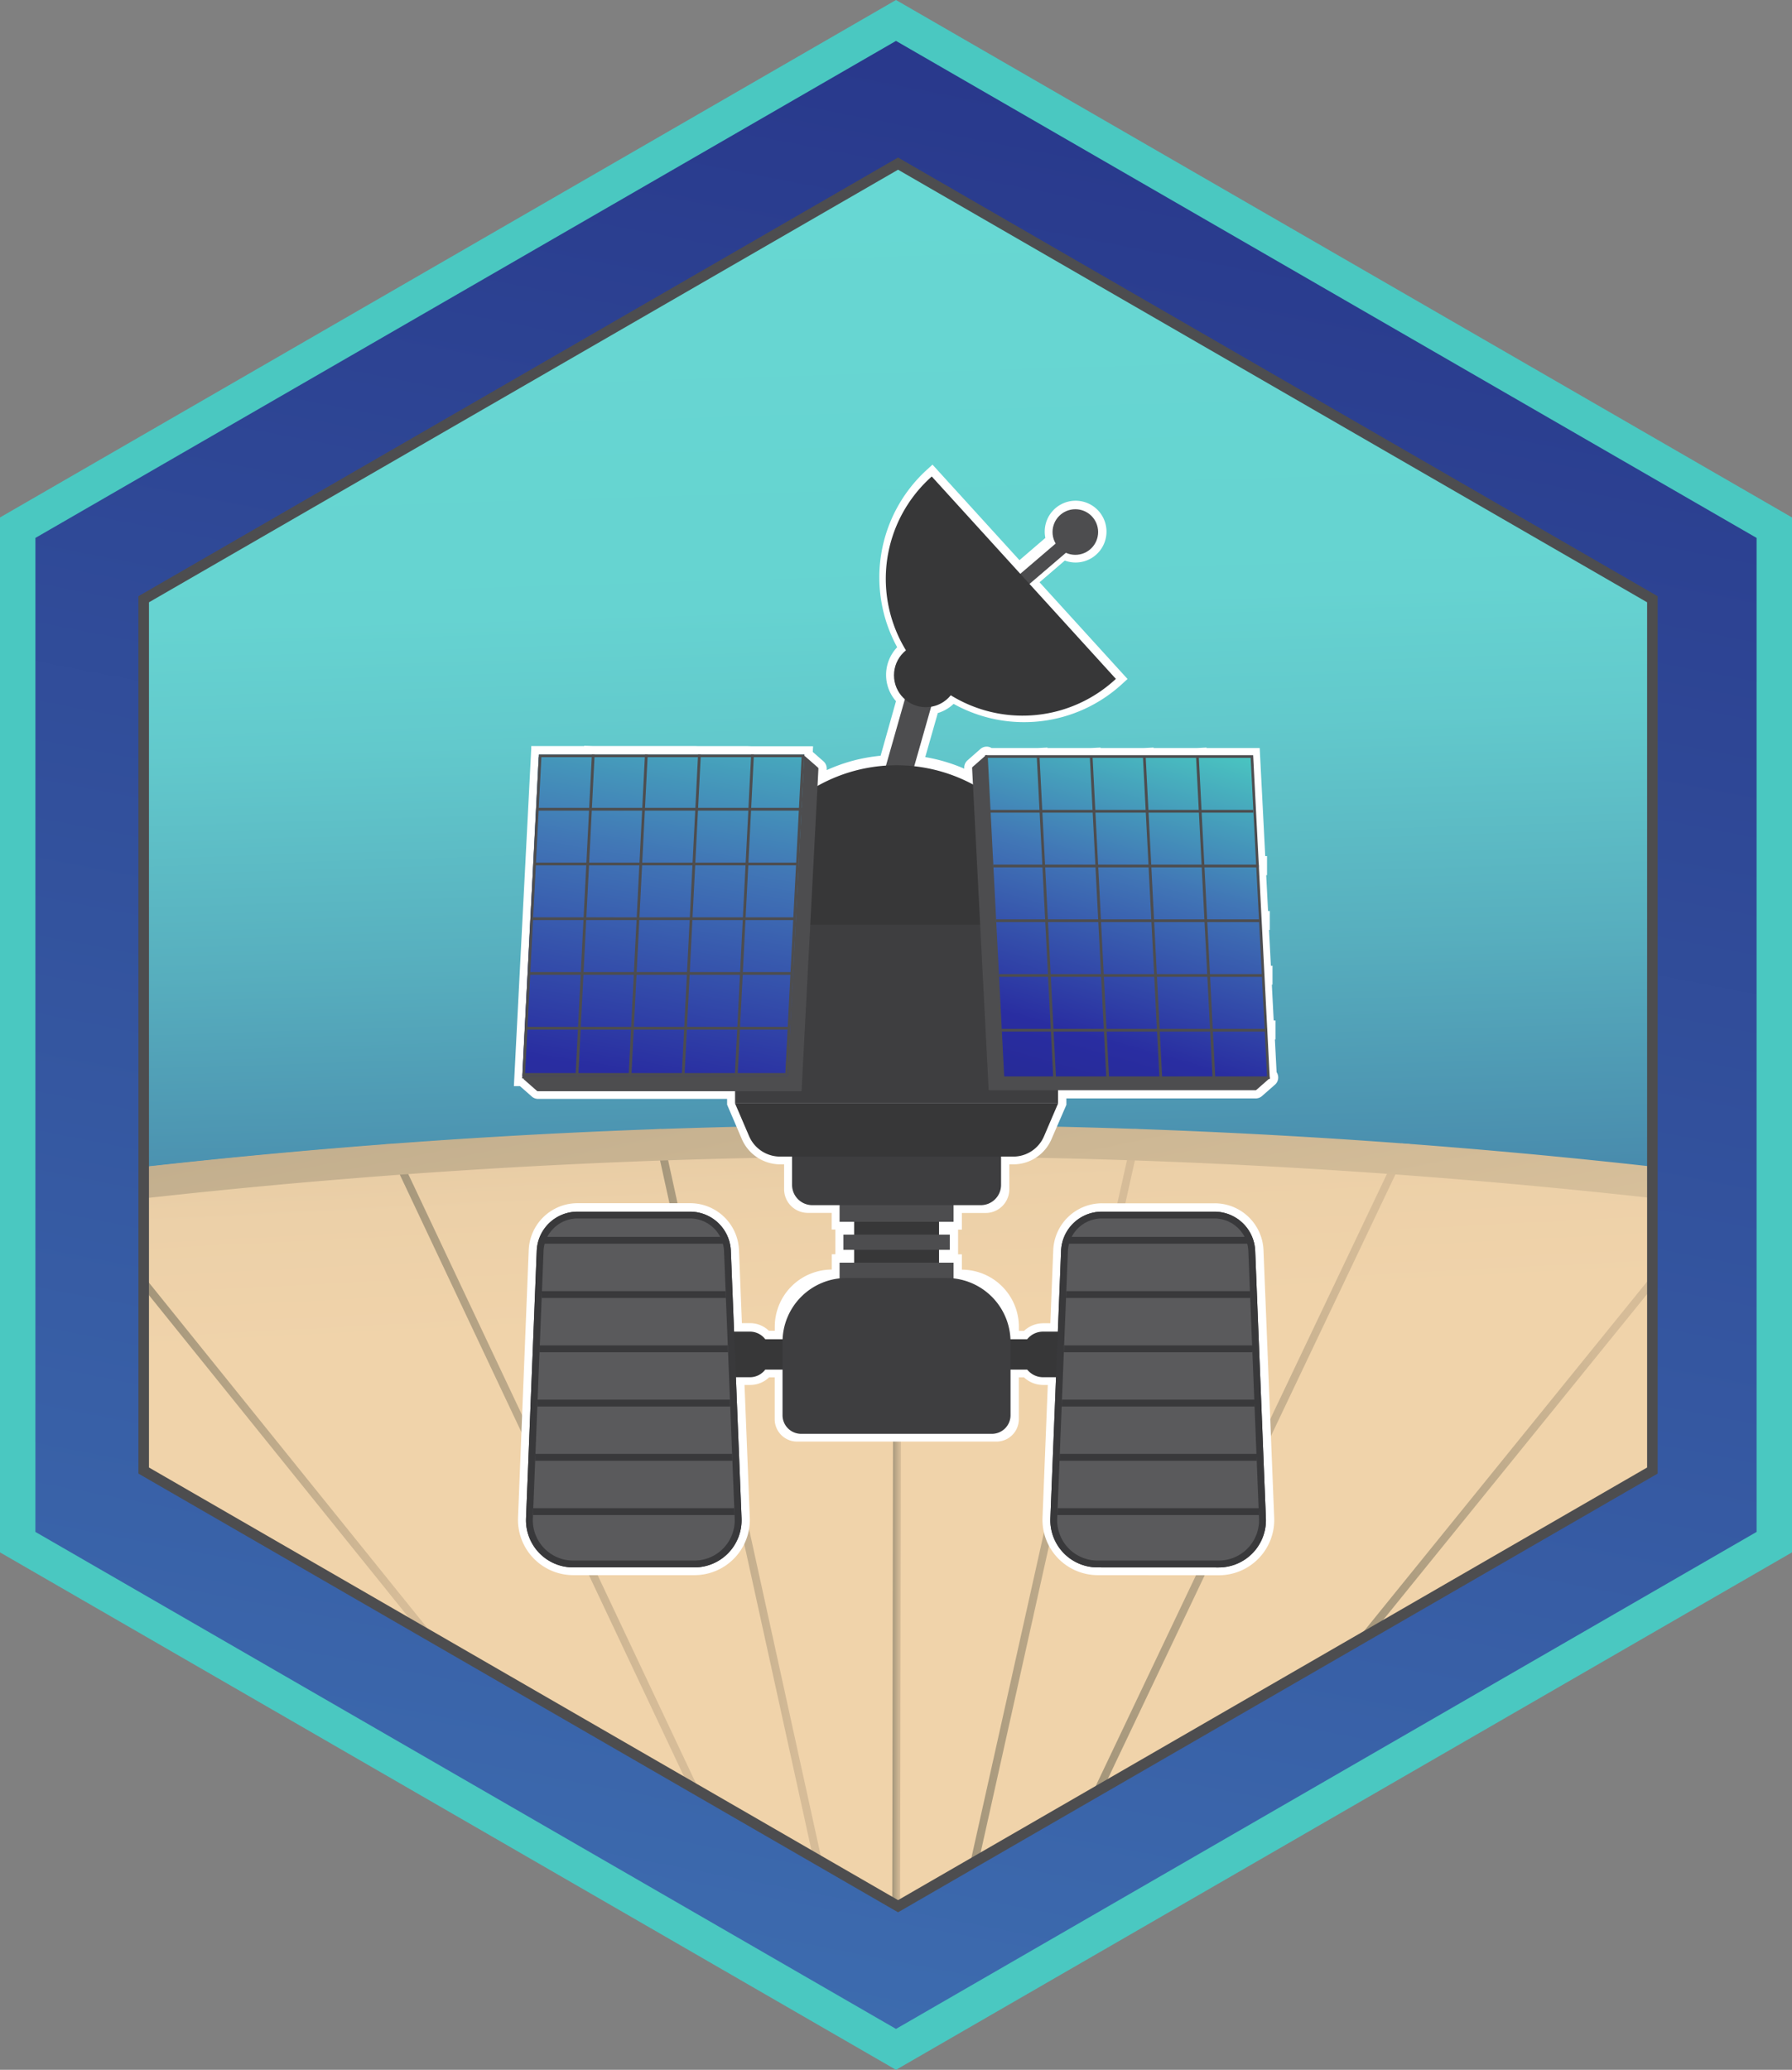 <svg xmlns="http://www.w3.org/2000/svg" xmlns:xlink="http://www.w3.org/1999/xlink" viewBox="0 0 680 785.2"><rect x="0" y="0" width="680" height="785.2" fill="#808080" stroke="none"/><defs><style>.cls-1{fill:#4ac8c1;}.cls-2{fill:url(#linear-gradient);}.cls-3{fill:url(#linear-gradient-2);}.cls-4{fill:url(#linear-gradient-3);}.cls-5{fill:url(#linear-gradient-4);}.cls-6{fill:url(#linear-gradient-5);}.cls-7{fill:url(#linear-gradient-6);}.cls-8{fill:url(#linear-gradient-7);}.cls-9{fill:url(#linear-gradient-8);}.cls-10{fill:url(#linear-gradient-9);}.cls-11{fill:url(#linear-gradient-10);}.cls-12{fill:url(#linear-gradient-11);}.cls-13{fill:#fff;}.cls-14,.cls-22{fill:none;stroke:#4d4d4f;stroke-miterlimit:10;}.cls-14{stroke-width:4px;}.cls-15{fill:#4d4d4f;}.cls-16{fill:#373738;}.cls-17{fill:#3e3e40;}.cls-18{fill:#39393b;}.cls-19{fill:#5a5a5c;}.cls-20{fill:url(#linear-gradient-12);}.cls-21{fill:url(#linear-gradient-13);}</style><linearGradient id="linear-gradient" x1="239.78" y1="909.98" x2="469.57" y2="-276.29" gradientUnits="userSpaceOnUse"><stop offset="0" stop-color="#4176b6"/><stop offset="1" stop-color="#20237d"/></linearGradient><linearGradient id="linear-gradient-2" x1="326.59" y1="-101.05" x2="348.17" y2="600.81" gradientUnits="userSpaceOnUse"><stop offset="0" stop-color="#69dbd5"/><stop offset="0.44" stop-color="#66d4d1"/><stop offset="0.47" stop-color="#66d3d1"/><stop offset="0.54" stop-color="#62c9cc"/><stop offset="0.66" stop-color="#57aebe"/><stop offset="0.82" stop-color="#4582a8"/><stop offset="1" stop-color="#2d468a"/></linearGradient><linearGradient id="linear-gradient-3" x1="328.86" y1="281.04" x2="341.56" y2="531.07" gradientUnits="userSpaceOnUse"><stop offset="0" stop-color="#a3957a"/><stop offset="0.09" stop-color="#b3a184"/><stop offset="0.28" stop-color="#cdb794"/><stop offset="0.48" stop-color="#e1c7a0"/><stop offset="0.68" stop-color="#ecd0a8"/><stop offset="0.88" stop-color="#f0d3aa"/></linearGradient><linearGradient id="linear-gradient-4" x1="146.26" y1="556.57" x2="265.4" y2="556.57" gradientUnits="userSpaceOnUse"><stop offset="0" stop-color="#a3957a"/><stop offset="0.44" stop-color="#beaa8a"/><stop offset="0.88" stop-color="#d6bc98"/></linearGradient><linearGradient id="linear-gradient-5" x1="247.88" y1="567.24" x2="311.92" y2="567.24" xlink:href="#linear-gradient-4"/><linearGradient id="linear-gradient-6" x1="54.6" y1="552.85" x2="165.29" y2="552.85" xlink:href="#linear-gradient-4"/><linearGradient id="linear-gradient-7" x1="368.08" y1="567.72" x2="433.28" y2="567.72" xlink:href="#linear-gradient-4"/><linearGradient id="linear-gradient-8" x1="514.45" y1="553.13" x2="627.1" y2="553.13" xlink:href="#linear-gradient-4"/><linearGradient id="linear-gradient-9" x1="414.42" y1="557.09" x2="534.99" y2="557.09" xlink:href="#linear-gradient-4"/><linearGradient id="linear-gradient-10" x1="338.59" y1="574.82" x2="342.07" y2="574.82" xlink:href="#linear-gradient-4"/><linearGradient id="linear-gradient-11" x1="286.84" y1="188.75" x2="407.32" y2="763.36" gradientUnits="userSpaceOnUse"><stop offset="0" stop-color="#a3957a"/><stop offset="0.57" stop-color="#d8c09b"/><stop offset="0.88" stop-color="#f0d3aa"/></linearGradient><linearGradient id="linear-gradient-12" x1="223.65" y1="516.5" x2="267.67" y2="250.99" gradientUnits="userSpaceOnUse"><stop offset="0" stop-color="#20237d"/><stop offset="0.41" stop-color="#292da1"/><stop offset="0.72" stop-color="#4176b6"/><stop offset="1" stop-color="#4ac8c1"/></linearGradient><linearGradient id="linear-gradient-13" x1="391.57" y1="475.22" x2="447.98" y2="277.11" xlink:href="#linear-gradient-12"/></defs><g id="Layer_2" data-name="Layer 2"><g id="ironman"><polygon class="cls-1" points="0 588.9 0 196.3 340 0 680 196.3 680 588.9 340 785.2 0 588.9"/><polygon class="cls-2" points="13.44 581.14 13.44 204.06 340 15.52 666.56 204.06 666.56 581.14 340 769.68 13.44 581.14"/><path class="cls-3" d="M626.24,227.34V442.89a2587.8,2587.8,0,0,0-572.49,0V227.34L340,62.07Z"/><path class="cls-4" d="M626.24,442.89v115L340,723.13,53.75,557.86v-115a2587.8,2587.8,0,0,1,572.49,0Z"/><path class="cls-5" d="M260.86,676.69l4.54,2.62L149.46,433.82l-3.2.23Z"/><path class="cls-6" d="M247.88,428.41l60.53,275.74,3.51,2-61-277.87Z"/><polygon class="cls-7" points="54.6 488.95 158.11 617.37 165.29 621.51 54.6 484.19 54.6 488.95"/><path class="cls-8" d="M368.08,707.16l3.51-2,61.69-276.74-3-.1Z"/><polygon class="cls-9" points="627.1 483.61 514.45 622.65 521.67 618.48 627.1 488.35 627.1 483.61"/><path class="cls-10" d="M531.79,433.78,414.42,680.4l4.56-2.63L535,434Z"/><path class="cls-11" d="M341.57,722.46l.5-295.7h-3l-.49,294.81,2.26,1.31Z"/><path class="cls-12" d="M341.32,426.74A2564.42,2564.42,0,0,0,55.08,442.62v11.94a2587.8,2587.8,0,0,1,572.49,0V442.62A2564.47,2564.47,0,0,0,341.32,426.74Z"/><path class="cls-13" d="M416.55,597.54a21,21,0,0,1-20.95-21.81l2-50.34h-1.74a10.65,10.65,0,0,1-7.3-2.88h-1.95v15.88a8.49,8.49,0,0,1-8.48,8.48H302.46a8.5,8.5,0,0,1-8.49-8.48V522.51h-2.14a10.26,10.26,0,0,1-7.16,2.88h-2.15l2,50.34a21,21,0,0,1-20.95,21.81h-46a21,21,0,0,1-21-21.81l4.06-101.46a18.52,18.52,0,0,1,18.56-17.83h42.66a18.53,18.53,0,0,1,18.57,17.83l1.1,27.68h3.09a10.22,10.22,0,0,1,7.16,2.89H294v-1.56a21.69,21.69,0,0,1,21.63-21.66V475.8H317v-9.38H315.6v-6.31h-9.06a9,9,0,0,1-9-9V441.7h-1.44a15.91,15.91,0,0,1-14.63-9.65l-5.56-13v-2.18H204.17a3.6,3.6,0,0,1-2.38-.9l-4.48-3.94H195l6.59-128h0l0-1h20.11v-.13l3.07.1.47,0H242v0l1.51,0L245,283l.47,0h16.64v0l1.51,0,1.52.05.48,0h16.64v0l1.5,0,1.53.05.47,0h22.77l-.11,2.15,4.07,3.57a3.63,3.63,0,0,1,1.22,2.89l0,.44a63.43,63.43,0,0,1,20.45-5.45L340,266a15.06,15.06,0,0,1-3.76-10,15.22,15.22,0,0,1,4.2-10.47,55.24,55.24,0,0,1,11.14-67.2l2.27-2.07,33,36.25,9.83-8.45a11.72,11.72,0,1,1,7.74,8.72l-.36-.13-9.59,8.24,33.39,36.69-2.26,2.07a55,55,0,0,1-63.74,7.37,15,15,0,0,1-6,3.48l-4.76,16.71a64.33,64.33,0,0,1,14.8,4.39l0-.27a3.61,3.61,0,0,1,1.21-2.87l4.92-4.33a3.6,3.6,0,0,1,3.76-.61,3.45,3.45,0,0,1,.47.24h17.68l3.54-.18v.18h16.6l3.54-.18v.18h16.59l3.54-.18v.18h16.6l3.49-.18v.18h20.17l2.1,41h.68V332h-.31l.7,13.59h.65v7.18h-.28l.7,13.59h.62v7.17h-.25l.7,13.59H484v7.17h-.22l.64,12.44a3.77,3.77,0,0,1,.38.75,3.6,3.6,0,0,1-1,4l-4.92,4.32a3.59,3.59,0,0,1-2.37.89H404.65v2.45L399,432.15a15.73,15.73,0,0,1-14.48,9.55H383v9.45a9,9,0,0,1-9,9H365v6.31h-1.44v9.38H365v5.82a21.69,21.69,0,0,1,21.63,21.66v1.56h1.95a10.61,10.61,0,0,1,7.3-2.89h2.68l1.11-27.68a18.51,18.51,0,0,1,18.56-17.83h42.66a18.52,18.52,0,0,1,18.56,17.83l4.06,101.46a21,21,0,0,1-20.95,21.81Z"/><polygon class="cls-14" points="340.78 62.07 54.53 227.33 54.53 442.89 54.53 557.86 340.78 723.13 627.02 557.86 627.02 442.89 627.02 227.33 340.78 62.07"/><rect class="cls-15" x="362.65" y="216.21" width="51.33" height="5.19" transform="matrix(0.76, -0.65, 0.65, 0.76, -48.79, 306.02)"/><rect class="cls-15" x="311.52" y="287.88" width="58.62" height="10.38" transform="translate(-34.35 540.65) rotate(-74.11)"/><path class="cls-16" d="M423.44,257.54a51.91,51.91,0,1,1-69.87-76.78Z"/><circle class="cls-16" cx="351.34" cy="256.17" r="12.11"/><circle class="cls-15" cx="408.05" cy="201.83" r="8.65"/><rect class="cls-17" x="278.93" y="347.92" width="122.56" height="70.65"/><rect class="cls-16" x="324.11" y="451.43" width="32.22" height="39.1"/><rect class="cls-15" x="318.59" y="479" width="43.26" height="12.98"/><rect class="cls-15" x="320.03" y="468.36" width="40.37" height="5.77"/><rect class="cls-15" x="318.59" y="456.28" width="43.26" height="7.21"/><path class="cls-17" d="M300.56,431.22h79.31a0,0,0,0,1,0,0v18.27a7.69,7.69,0,0,1-7.69,7.69H308.25a7.69,7.69,0,0,1-7.69-7.69V431.22A0,0,0,0,1,300.56,431.22Z"/><path class="cls-16" d="M384.48,438.76H296.06A12.84,12.84,0,0,1,284.25,431l-5.32-12.39H401.5l-5.36,12.5A12.69,12.69,0,0,1,384.48,438.76Z"/><path class="cls-16" d="M278.93,350.81a61.29,61.29,0,0,1,122.57,0Z"/><path class="cls-16" d="M395.79,505.16a7.68,7.68,0,0,0-6,2.88H290.38a7.29,7.29,0,0,0-5.79-2.88h-10v17.3h10a7.27,7.27,0,0,0,5.79-2.89H389.8a7.71,7.71,0,0,0,6,2.89h9.55v-17.3Z"/><path class="cls-17" d="M321.21,484.82h38a24.25,24.25,0,0,1,24.25,24.25v27.8a7.06,7.06,0,0,1-7.06,7.06H304a7.06,7.06,0,0,1-7.06-7.06v-27.8A24.25,24.25,0,0,1,321.21,484.82Z"/><path class="cls-18" d="M217.5,594.6A17.91,17.91,0,0,1,199.61,576l4.06-101.45a15.46,15.46,0,0,1,15.5-14.89h42.66a15.47,15.47,0,0,1,15.5,14.89L281.39,576A17.91,17.91,0,0,1,263.5,594.6Z"/><path class="cls-18" d="M217.5,594.6A17.91,17.91,0,0,1,199.61,576l4.06-101.45a15.46,15.46,0,0,1,15.5-14.89h42.66a15.47,15.47,0,0,1,15.5,14.89L281.39,576A17.91,17.91,0,0,1,263.5,594.6Z"/><path class="cls-19" d="M263.5,592h-46a15.31,15.31,0,0,1-15.3-15.92l4.06-101.46a12.91,12.91,0,0,1,12.91-12.39h42.66a12.92,12.92,0,0,1,12.91,12.39l4.05,101.46A15.3,15.3,0,0,1,263.5,592Z"/><polygon class="cls-18" points="203.98 530.97 203.88 533.57 277.12 533.57 277.02 530.97 203.98 530.97"/><polygon class="cls-18" points="202.33 572.14 202.23 574.73 278.77 574.73 278.67 572.14 202.33 572.14"/><polygon class="cls-18" points="203.16 551.55 203.05 554.15 277.94 554.15 277.84 551.55 203.16 551.55"/><polygon class="cls-18" points="205.63 489.8 205.52 492.4 275.48 492.4 275.37 489.8 205.63 489.8"/><path class="cls-18" d="M207.35,469.22a12.6,12.6,0,0,0-.82,2.59h67.94a13.25,13.25,0,0,0-.82-2.59Z"/><polygon class="cls-18" points="204.8 510.38 204.7 512.98 276.3 512.98 276.19 510.38 204.8 510.38"/><path class="cls-18" d="M416.47,594.6A17.91,17.91,0,0,1,398.58,576l4.06-101.45a15.46,15.46,0,0,1,15.5-14.89H460.8a15.47,15.47,0,0,1,15.5,14.89L480.36,576a17.91,17.91,0,0,1-17.89,18.62Z"/><path class="cls-18" d="M416.47,594.6A17.91,17.91,0,0,1,398.58,576l4.06-101.45a15.46,15.46,0,0,1,15.5-14.89H460.8a15.47,15.47,0,0,1,15.5,14.89L480.36,576a17.91,17.91,0,0,1-17.89,18.62Z"/><path class="cls-19" d="M462.47,592h-46a15.31,15.31,0,0,1-15.3-15.92l4.06-101.46a12.91,12.91,0,0,1,12.91-12.39H460.8a12.9,12.9,0,0,1,12.9,12.39l4.06,101.46A15.3,15.3,0,0,1,462.47,592Z"/><polygon class="cls-18" points="402.95 530.97 402.84 533.57 476.09 533.57 475.99 530.97 402.95 530.97"/><polygon class="cls-18" points="401.3 572.14 401.2 574.73 477.74 574.73 477.63 572.14 401.3 572.14"/><polygon class="cls-18" points="402.12 551.55 402.02 554.15 476.91 554.15 476.81 551.55 402.12 551.55"/><polygon class="cls-18" points="404.59 489.8 404.49 492.4 474.44 492.4 474.34 489.8 404.59 489.8"/><path class="cls-18" d="M406.32,469.22a12,12,0,0,0-.82,2.59h67.94a13.25,13.25,0,0,0-.82-2.59Z"/><polygon class="cls-18" points="403.77 510.38 403.67 512.98 475.27 512.98 475.16 510.38 403.77 510.38"/><path class="cls-15" d="M310.56,291.61a.55.55,0,0,0-.17-.42l-4.92-4.31a.52.52,0,0,0-.86.36L298.37,408.6h-99.2a.53.53,0,0,0-.49.34.51.51,0,0,0,.15.57l4.91,4.32a.53.53,0,0,0,.34.13h99.7a.71.71,0,0,0,.2,0s0,0,0,0a.39.39,0,0,0,.1-.08.31.31,0,0,0,.1-.13s0,0,0-.05,0-.05,0-.07a.32.32,0,0,1,0-.09Z"/><polygon class="cls-15" points="305.13 287.27 298.86 409.12 198.13 409.12 204.4 287.27 305.13 287.27"/><polygon class="cls-20" points="305.22 286.23 298.96 408.08 198.22 408.08 204.49 286.23 305.22 286.23"/><path class="cls-15" d="M304.17,287.23,298,407.08H199.28l6.16-119.85h98.73m1.05-1H204.49l-6.27,121.85H299l6.26-121.85Z"/><rect class="cls-15" x="203.97" y="306.47" width="100.73" height="1.04"/><rect class="cls-15" x="202.9" y="327.24" width="99.69" height="1.04"/><rect class="cls-15" x="201.86" y="348" width="99.69" height="1.04"/><rect class="cls-15" x="200.82" y="368.76" width="99.69" height="1.04"/><rect class="cls-15" x="199.78" y="389.53" width="99.69" height="1.04"/><rect class="cls-15" x="161.01" y="346.64" width="122.02" height="1.04" transform="translate(-135.96 551.26) rotate(-87.09)"/><rect class="cls-15" x="181.16" y="346.64" width="122.02" height="1.04" transform="translate(-116.84 571.38) rotate(-87.09)"/><rect class="cls-15" x="201.31" y="346.64" width="122.02" height="1.04" transform="translate(-97.71 591.5) rotate(-87.09)"/><rect class="cls-15" x="221.45" y="346.64" width="122.02" height="1.04" transform="translate(-78.59 611.62) rotate(-87.09)"/><path class="cls-15" d="M481.8,408.67a.5.5,0,0,0-.48-.34H381.08L374.84,287a.56.56,0,0,0-.32-.46.55.55,0,0,0-.55.09l-4.91,4.32a.54.54,0,0,0-.18.42l6.27,121.85a.19.19,0,0,0,0,.08.22.22,0,0,0,0,.08l0,0a.64.64,0,0,0,.1.13.7.7,0,0,0,.1.08s0,0,.05,0a.45.45,0,0,0,.2,0H476.4a.5.5,0,0,0,.34-.12l4.92-4.32A.51.51,0,0,0,481.8,408.67Z"/><polygon class="cls-15" points="475.05 286.99 481.32 408.85 380.58 408.85 374.32 286.99 475.05 286.99"/><polygon class="cls-21" points="475.05 286.99 481.32 408.85 380.58 408.85 374.32 286.99 475.05 286.99"/><polygon class="cls-22" points="475.05 286.99 481.32 408.85 380.58 408.85 374.32 286.99 475.05 286.99"/><rect class="cls-15" x="374.84" y="307.24" width="100.73" height="1.04"/><rect class="cls-15" x="376.95" y="328" width="100.73" height="1.04"/><rect class="cls-15" x="377.99" y="348.76" width="100.73" height="1.04"/><rect class="cls-15" x="379.03" y="369.53" width="100.73" height="1.04"/><rect class="cls-15" x="380.06" y="390.29" width="100.73" height="1.04"/><rect class="cls-15" x="457" y="286.91" width="1.04" height="122.02" transform="translate(-17.26 23.95) rotate(-2.94)"/><rect class="cls-15" x="436.85" y="286.91" width="1.04" height="122.02" transform="translate(-17.29 22.92) rotate(-2.94)"/><rect class="cls-15" x="416.7" y="286.91" width="1.04" height="122.02" transform="translate(-17.32 21.89) rotate(-2.94)"/><rect class="cls-15" x="396.56" y="286.91" width="1.04" height="122.02" transform="translate(-17.34 20.85) rotate(-2.94)"/></g></g></svg>